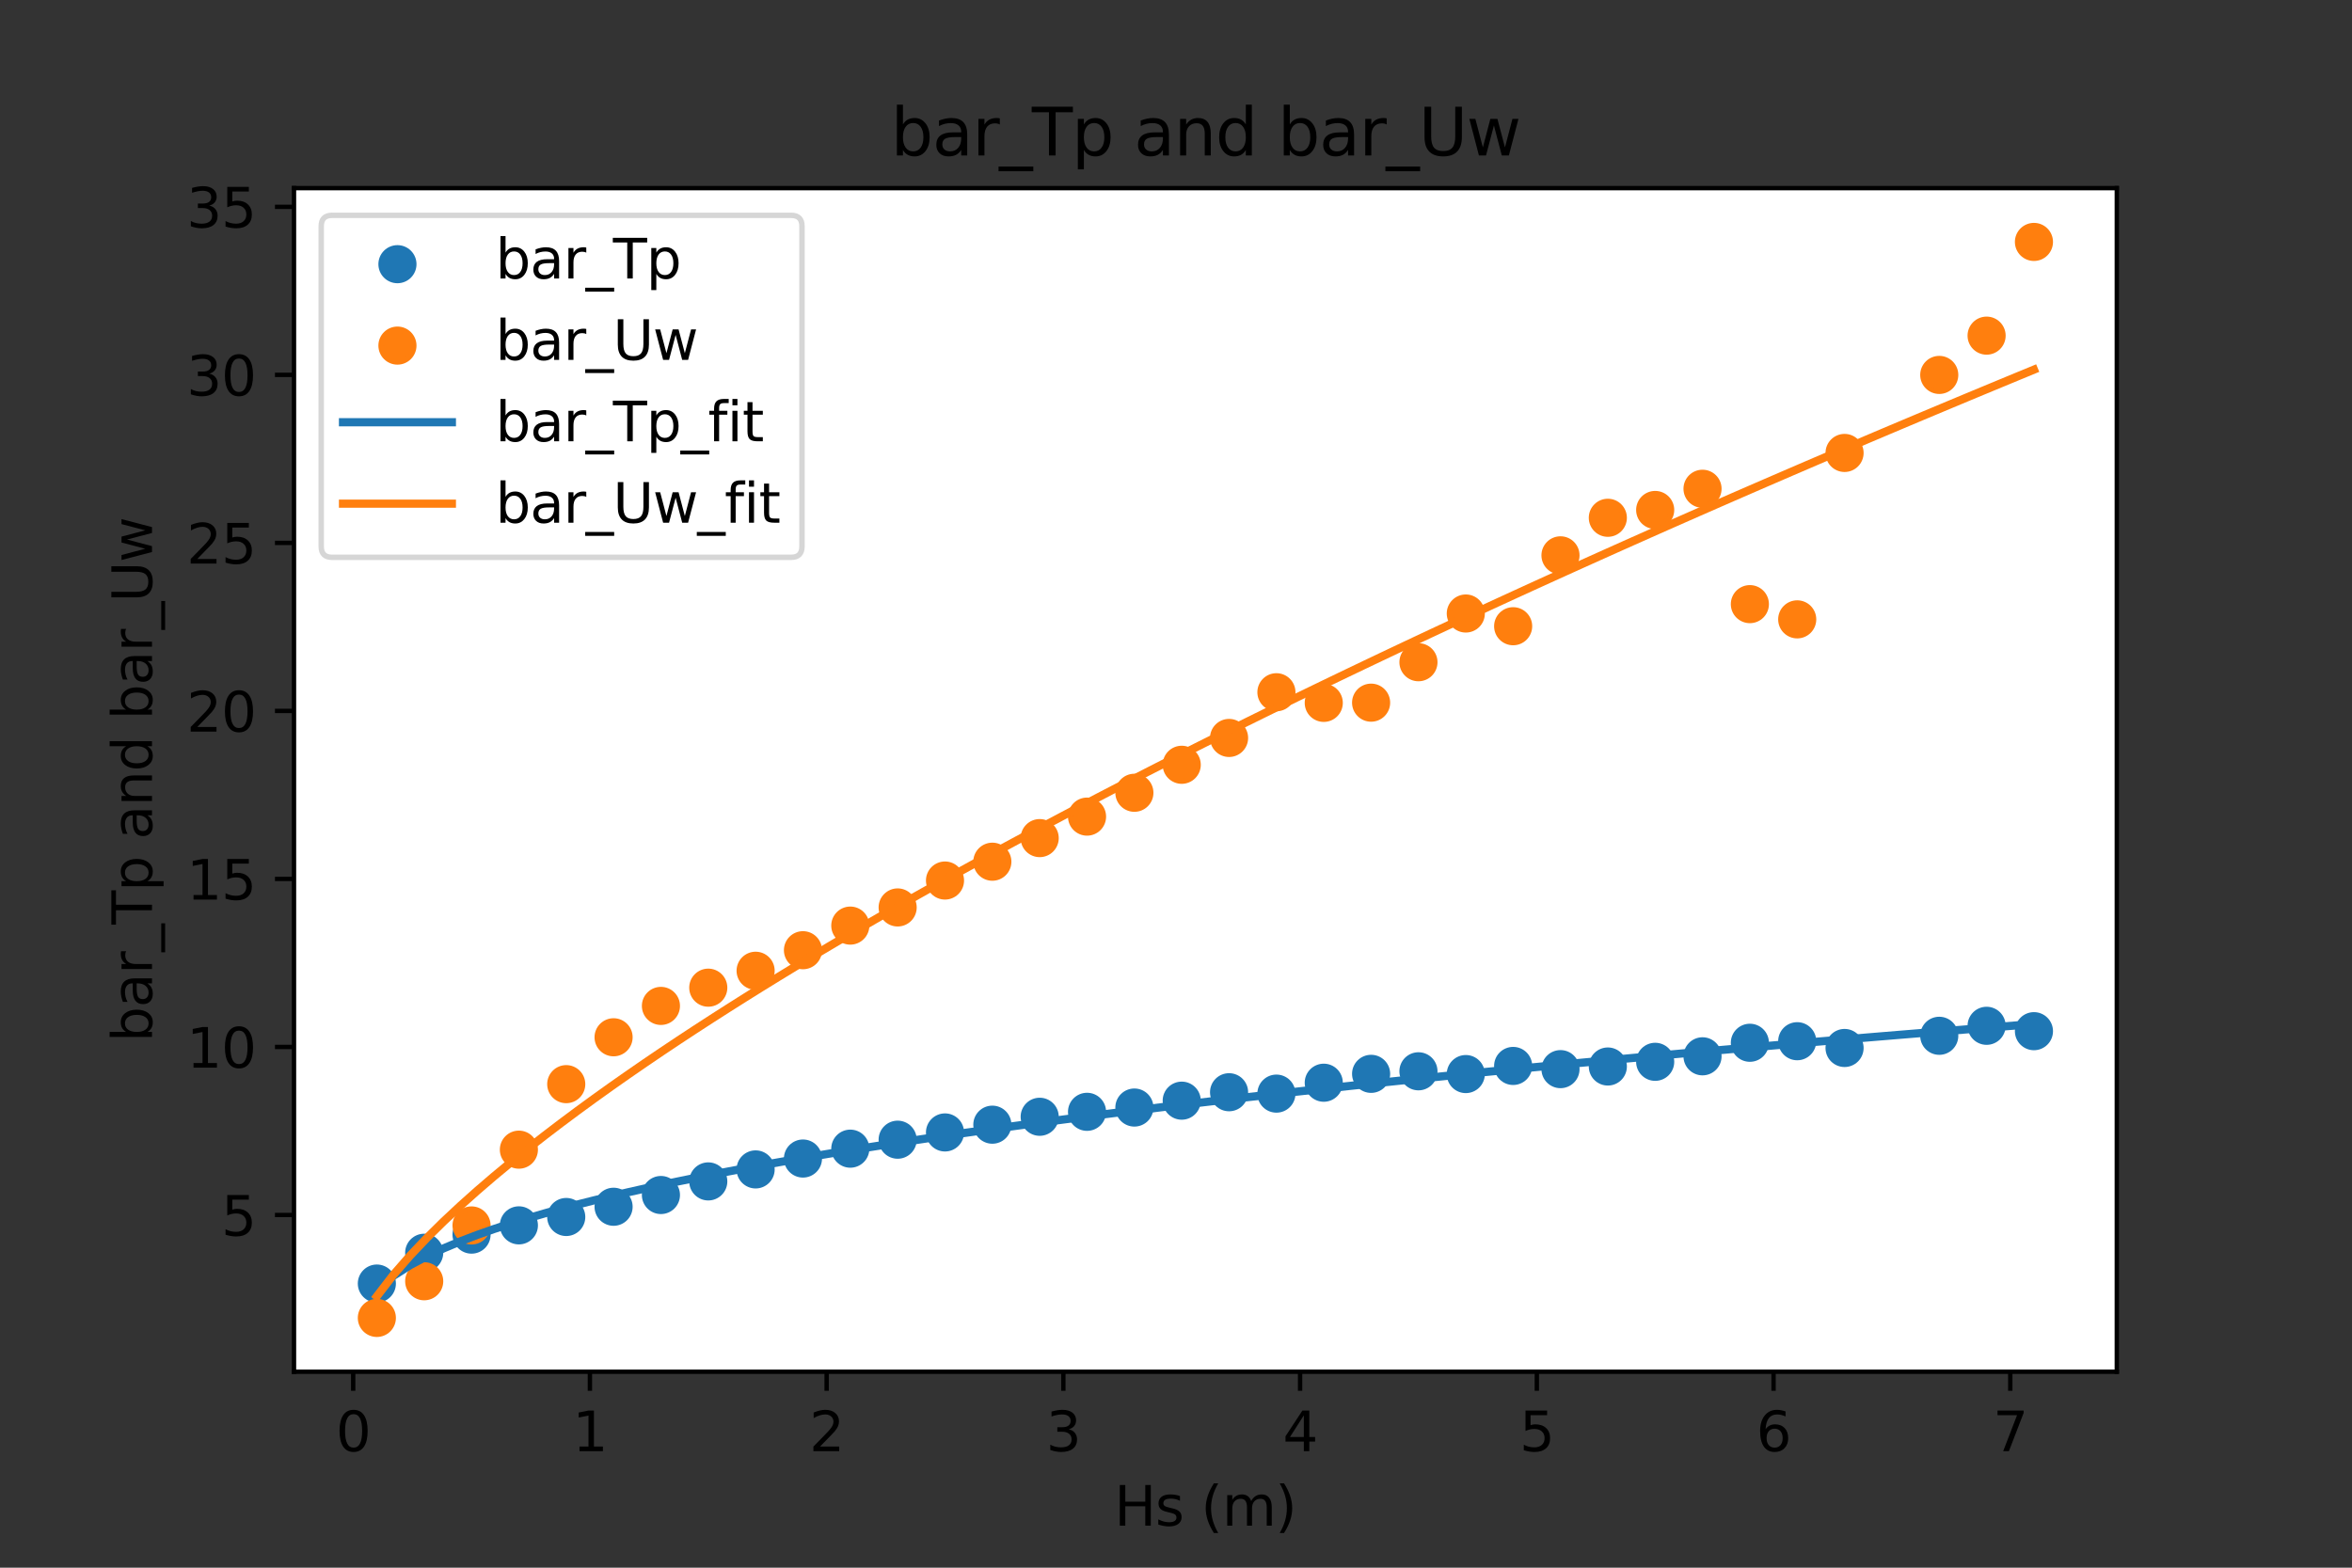 <?xml version="1.0" encoding="utf-8" standalone="no"?>
<!DOCTYPE svg PUBLIC "-//W3C//DTD SVG 1.1//EN"
  "http://www.w3.org/Graphics/SVG/1.1/DTD/svg11.dtd">
<svg xmlns:xlink="http://www.w3.org/1999/xlink" width="432pt" height="288pt" viewBox="0 0 432 288" xmlns="http://www.w3.org/2000/svg" version="1.1">
 <rect x="0" y="0" width="432" height="288" fill="#333333" stroke="none"/>
 <defs>
  <style type="text/css">*{stroke-linejoin: round; stroke-linecap: butt}</style>
 </defs>
 <g id="figure_1">
  <g id="patch_1">
   <path d="M 0 288 
L 432 288 
L 432 0 
L 0 0 
L 0 288 
z
" style="fill: none"/>
  </g>
  <g id="axes_1">
   <g id="patch_2">
    <path d="M 54 252 
L 388.8 252 
L 388.8 34.56 
L 54 34.56 
z
" style="fill: #ffffff"/>
   </g>
   <g id="PathCollection_1">
    <defs>
     <path id="m59fa30ef0a" d="M 0 3 
C 0.796 3 1.559 2.684 2.121 2.121 
C 2.684 1.559 3 0.796 3 0 
C 3 -0.796 2.684 -1.559 2.121 -2.121 
C 1.559 -2.684 0.796 -3 0 -3 
C -0.796 -3 -1.559 -2.684 -2.121 -2.121 
C -2.684 -1.559 -3 -0.796 -3 0 
C -3 0.796 -2.684 1.559 -2.121 2.121 
C -1.559 2.684 -0.796 3 0 3 
z
" style="stroke: #1f77b4"/>
    </defs>
    <g clip-path="url(#pc5ca75c2ff)">
     <use xlink:href="#m59fa30ef0a" x="69.218" y="235.802" style="fill: #1f77b4; stroke: #1f77b4"/>
     <use xlink:href="#m59fa30ef0a" x="77.914" y="230.143" style="fill: #1f77b4; stroke: #1f77b4"/>
     <use xlink:href="#m59fa30ef0a" x="86.61" y="226.812" style="fill: #1f77b4; stroke: #1f77b4"/>
     <use xlink:href="#m59fa30ef0a" x="95.306" y="225.111" style="fill: #1f77b4; stroke: #1f77b4"/>
     <use xlink:href="#m59fa30ef0a" x="104.003" y="223.574" style="fill: #1f77b4; stroke: #1f77b4"/>
     <use xlink:href="#m59fa30ef0a" x="112.699" y="221.693" style="fill: #1f77b4; stroke: #1f77b4"/>
     <use xlink:href="#m59fa30ef0a" x="121.395" y="219.536" style="fill: #1f77b4; stroke: #1f77b4"/>
     <use xlink:href="#m59fa30ef0a" x="130.091" y="217.037" style="fill: #1f77b4; stroke: #1f77b4"/>
     <use xlink:href="#m59fa30ef0a" x="138.787" y="214.833" style="fill: #1f77b4; stroke: #1f77b4"/>
     <use xlink:href="#m59fa30ef0a" x="147.483" y="212.834" style="fill: #1f77b4; stroke: #1f77b4"/>
     <use xlink:href="#m59fa30ef0a" x="156.179" y="211.022" style="fill: #1f77b4; stroke: #1f77b4"/>
     <use xlink:href="#m59fa30ef0a" x="164.875" y="209.374" style="fill: #1f77b4; stroke: #1f77b4"/>
     <use xlink:href="#m59fa30ef0a" x="173.571" y="208.04" style="fill: #1f77b4; stroke: #1f77b4"/>
     <use xlink:href="#m59fa30ef0a" x="182.268" y="206.616" style="fill: #1f77b4; stroke: #1f77b4"/>
     <use xlink:href="#m59fa30ef0a" x="190.964" y="205.163" style="fill: #1f77b4; stroke: #1f77b4"/>
     <use xlink:href="#m59fa30ef0a" x="199.66" y="204.252" style="fill: #1f77b4; stroke: #1f77b4"/>
     <use xlink:href="#m59fa30ef0a" x="208.356" y="203.466" style="fill: #1f77b4; stroke: #1f77b4"/>
     <use xlink:href="#m59fa30ef0a" x="217.052" y="202.204" style="fill: #1f77b4; stroke: #1f77b4"/>
     <use xlink:href="#m59fa30ef0a" x="225.748" y="200.655" style="fill: #1f77b4; stroke: #1f77b4"/>
     <use xlink:href="#m59fa30ef0a" x="234.444" y="200.909" style="fill: #1f77b4; stroke: #1f77b4"/>
     <use xlink:href="#m59fa30ef0a" x="243.14" y="198.907" style="fill: #1f77b4; stroke: #1f77b4"/>
     <use xlink:href="#m59fa30ef0a" x="251.836" y="197.276" style="fill: #1f77b4; stroke: #1f77b4"/>
     <use xlink:href="#m59fa30ef0a" x="260.532" y="196.808" style="fill: #1f77b4; stroke: #1f77b4"/>
     <use xlink:href="#m59fa30ef0a" x="269.229" y="197.316" style="fill: #1f77b4; stroke: #1f77b4"/>
     <use xlink:href="#m59fa30ef0a" x="277.925" y="195.824" style="fill: #1f77b4; stroke: #1f77b4"/>
     <use xlink:href="#m59fa30ef0a" x="286.621" y="196.411" style="fill: #1f77b4; stroke: #1f77b4"/>
     <use xlink:href="#m59fa30ef0a" x="295.317" y="195.928" style="fill: #1f77b4; stroke: #1f77b4"/>
     <use xlink:href="#m59fa30ef0a" x="304.013" y="195.066" style="fill: #1f77b4; stroke: #1f77b4"/>
     <use xlink:href="#m59fa30ef0a" x="312.709" y="194.055" style="fill: #1f77b4; stroke: #1f77b4"/>
     <use xlink:href="#m59fa30ef0a" x="321.405" y="191.567" style="fill: #1f77b4; stroke: #1f77b4"/>
     <use xlink:href="#m59fa30ef0a" x="330.101" y="191.282" style="fill: #1f77b4; stroke: #1f77b4"/>
     <use xlink:href="#m59fa30ef0a" x="338.797" y="192.524" style="fill: #1f77b4; stroke: #1f77b4"/>
     <use xlink:href="#m59fa30ef0a" x="356.19" y="190.286" style="fill: #1f77b4; stroke: #1f77b4"/>
     <use xlink:href="#m59fa30ef0a" x="364.886" y="188.45" style="fill: #1f77b4; stroke: #1f77b4"/>
     <use xlink:href="#m59fa30ef0a" x="373.582" y="189.438" style="fill: #1f77b4; stroke: #1f77b4"/>
    </g>
   </g>
   <g id="PathCollection_2">
    <defs>
     <path id="mc8a37d1550" d="M 0 3 
C 0.796 3 1.559 2.684 2.121 2.121 
C 2.684 1.559 3 0.796 3 0 
C 3 -0.796 2.684 -1.559 2.121 -2.121 
C 1.559 -2.684 0.796 -3 0 -3 
C -0.796 -3 -1.559 -2.684 -2.121 -2.121 
C -2.684 -1.559 -3 -0.796 -3 0 
C -3 0.796 -2.684 1.559 -2.121 2.121 
C -1.559 2.684 -0.796 3 0 3 
z
" style="stroke: #ff7f0e"/>
    </defs>
    <g clip-path="url(#pc5ca75c2ff)">
     <use xlink:href="#mc8a37d1550" x="69.218" y="242.116" style="fill: #ff7f0e; stroke: #ff7f0e"/>
     <use xlink:href="#mc8a37d1550" x="77.914" y="235.381" style="fill: #ff7f0e; stroke: #ff7f0e"/>
     <use xlink:href="#mc8a37d1550" x="86.61" y="225.125" style="fill: #ff7f0e; stroke: #ff7f0e"/>
     <use xlink:href="#mc8a37d1550" x="95.306" y="211.205" style="fill: #ff7f0e; stroke: #ff7f0e"/>
     <use xlink:href="#mc8a37d1550" x="104.003" y="199.169" style="fill: #ff7f0e; stroke: #ff7f0e"/>
     <use xlink:href="#mc8a37d1550" x="112.699" y="190.558" style="fill: #ff7f0e; stroke: #ff7f0e"/>
     <use xlink:href="#mc8a37d1550" x="121.395" y="184.795" style="fill: #ff7f0e; stroke: #ff7f0e"/>
     <use xlink:href="#mc8a37d1550" x="130.091" y="181.446" style="fill: #ff7f0e; stroke: #ff7f0e"/>
     <use xlink:href="#mc8a37d1550" x="138.787" y="178.337" style="fill: #ff7f0e; stroke: #ff7f0e"/>
     <use xlink:href="#mc8a37d1550" x="147.483" y="174.564" style="fill: #ff7f0e; stroke: #ff7f0e"/>
     <use xlink:href="#mc8a37d1550" x="156.179" y="170.042" style="fill: #ff7f0e; stroke: #ff7f0e"/>
     <use xlink:href="#mc8a37d1550" x="164.875" y="166.706" style="fill: #ff7f0e; stroke: #ff7f0e"/>
     <use xlink:href="#mc8a37d1550" x="173.571" y="161.762" style="fill: #ff7f0e; stroke: #ff7f0e"/>
     <use xlink:href="#mc8a37d1550" x="182.268" y="158.305" style="fill: #ff7f0e; stroke: #ff7f0e"/>
     <use xlink:href="#mc8a37d1550" x="190.964" y="153.968" style="fill: #ff7f0e; stroke: #ff7f0e"/>
     <use xlink:href="#mc8a37d1550" x="199.66" y="150.021" style="fill: #ff7f0e; stroke: #ff7f0e"/>
     <use xlink:href="#mc8a37d1550" x="208.356" y="145.641" style="fill: #ff7f0e; stroke: #ff7f0e"/>
     <use xlink:href="#mc8a37d1550" x="217.052" y="140.499" style="fill: #ff7f0e; stroke: #ff7f0e"/>
     <use xlink:href="#mc8a37d1550" x="225.748" y="135.568" style="fill: #ff7f0e; stroke: #ff7f0e"/>
     <use xlink:href="#mc8a37d1550" x="234.444" y="127.171" style="fill: #ff7f0e; stroke: #ff7f0e"/>
     <use xlink:href="#mc8a37d1550" x="243.14" y="129.125" style="fill: #ff7f0e; stroke: #ff7f0e"/>
     <use xlink:href="#mc8a37d1550" x="251.836" y="129.087" style="fill: #ff7f0e; stroke: #ff7f0e"/>
     <use xlink:href="#mc8a37d1550" x="260.532" y="121.657" style="fill: #ff7f0e; stroke: #ff7f0e"/>
     <use xlink:href="#mc8a37d1550" x="269.229" y="112.708" style="fill: #ff7f0e; stroke: #ff7f0e"/>
     <use xlink:href="#mc8a37d1550" x="277.925" y="115.045" style="fill: #ff7f0e; stroke: #ff7f0e"/>
     <use xlink:href="#mc8a37d1550" x="286.621" y="102.021" style="fill: #ff7f0e; stroke: #ff7f0e"/>
     <use xlink:href="#mc8a37d1550" x="295.317" y="95.122" style="fill: #ff7f0e; stroke: #ff7f0e"/>
     <use xlink:href="#mc8a37d1550" x="304.013" y="93.685" style="fill: #ff7f0e; stroke: #ff7f0e"/>
     <use xlink:href="#mc8a37d1550" x="312.709" y="89.79" style="fill: #ff7f0e; stroke: #ff7f0e"/>
     <use xlink:href="#mc8a37d1550" x="321.405" y="110.986" style="fill: #ff7f0e; stroke: #ff7f0e"/>
     <use xlink:href="#mc8a37d1550" x="330.101" y="113.783" style="fill: #ff7f0e; stroke: #ff7f0e"/>
     <use xlink:href="#mc8a37d1550" x="338.797" y="83.21" style="fill: #ff7f0e; stroke: #ff7f0e"/>
     <use xlink:href="#mc8a37d1550" x="356.19" y="68.877" style="fill: #ff7f0e; stroke: #ff7f0e"/>
     <use xlink:href="#mc8a37d1550" x="364.886" y="61.66" style="fill: #ff7f0e; stroke: #ff7f0e"/>
     <use xlink:href="#mc8a37d1550" x="373.582" y="44.444" style="fill: #ff7f0e; stroke: #ff7f0e"/>
    </g>
   </g>
   <g id="matplotlib.axis_1">
    <g id="xtick_1">
     <g id="line2d_1">
      <defs>
       <path id="m4302fb5eaa" d="M 0 0 
L 0 3.5 
" style="stroke: #000000; stroke-width: 0.8"/>
      </defs>
      <g>
       <use xlink:href="#m4302fb5eaa" x="64.87" y="252" style="stroke: #000000; stroke-width: 0.8"/>
      </g>
     </g>
     <g id="text_1">
      <!-- 0 -->
      <g transform="translate(61.689 266.598)scale(0.1 -0.1)">
       <defs>
        <path id="DejaVuSans-30" d="M 2034 4250 
Q 1547 4250 1301 3770 
Q 1056 3291 1056 2328 
Q 1056 1369 1301 889 
Q 1547 409 2034 409 
Q 2525 409 2770 889 
Q 3016 1369 3016 2328 
Q 3016 3291 2770 3770 
Q 2525 4250 2034 4250 
z
M 2034 4750 
Q 2819 4750 3233 4129 
Q 3647 3509 3647 2328 
Q 3647 1150 3233 529 
Q 2819 -91 2034 -91 
Q 1250 -91 836 529 
Q 422 1150 422 2328 
Q 422 3509 836 4129 
Q 1250 4750 2034 4750 
z
" transform="scale(0.016)"/>
       </defs>
       <use xlink:href="#DejaVuSans-30"/>
      </g>
     </g>
    </g>
    <g id="xtick_2">
     <g id="line2d_2">
      <g>
       <use xlink:href="#m4302fb5eaa" x="108.351" y="252" style="stroke: #000000; stroke-width: 0.8"/>
      </g>
     </g>
     <g id="text_2">
      <!-- 1 -->
      <g transform="translate(105.169 266.598)scale(0.1 -0.1)">
       <defs>
        <path id="DejaVuSans-31" d="M 794 531 
L 1825 531 
L 1825 4091 
L 703 3866 
L 703 4441 
L 1819 4666 
L 2450 4666 
L 2450 531 
L 3481 531 
L 3481 0 
L 794 0 
L 794 531 
z
" transform="scale(0.016)"/>
       </defs>
       <use xlink:href="#DejaVuSans-31"/>
      </g>
     </g>
    </g>
    <g id="xtick_3">
     <g id="line2d_3">
      <g>
       <use xlink:href="#m4302fb5eaa" x="151.831" y="252" style="stroke: #000000; stroke-width: 0.8"/>
      </g>
     </g>
     <g id="text_3">
      <!-- 2 -->
      <g transform="translate(148.65 266.598)scale(0.1 -0.1)">
       <defs>
        <path id="DejaVuSans-32" d="M 1228 531 
L 3431 531 
L 3431 0 
L 469 0 
L 469 531 
Q 828 903 1448 1529 
Q 2069 2156 2228 2338 
Q 2531 2678 2651 2914 
Q 2772 3150 2772 3378 
Q 2772 3750 2511 3984 
Q 2250 4219 1831 4219 
Q 1534 4219 1204 4116 
Q 875 4013 500 3803 
L 500 4441 
Q 881 4594 1212 4672 
Q 1544 4750 1819 4750 
Q 2544 4750 2975 4387 
Q 3406 4025 3406 3419 
Q 3406 3131 3298 2873 
Q 3191 2616 2906 2266 
Q 2828 2175 2409 1742 
Q 1991 1309 1228 531 
z
" transform="scale(0.016)"/>
       </defs>
       <use xlink:href="#DejaVuSans-32"/>
      </g>
     </g>
    </g>
    <g id="xtick_4">
     <g id="line2d_4">
      <g>
       <use xlink:href="#m4302fb5eaa" x="195.312" y="252" style="stroke: #000000; stroke-width: 0.8"/>
      </g>
     </g>
     <g id="text_4">
      <!-- 3 -->
      <g transform="translate(192.13 266.598)scale(0.1 -0.1)">
       <defs>
        <path id="DejaVuSans-33" d="M 2597 2516 
Q 3050 2419 3304 2112 
Q 3559 1806 3559 1356 
Q 3559 666 3084 287 
Q 2609 -91 1734 -91 
Q 1441 -91 1130 -33 
Q 819 25 488 141 
L 488 750 
Q 750 597 1062 519 
Q 1375 441 1716 441 
Q 2309 441 2620 675 
Q 2931 909 2931 1356 
Q 2931 1769 2642 2001 
Q 2353 2234 1838 2234 
L 1294 2234 
L 1294 2753 
L 1863 2753 
Q 2328 2753 2575 2939 
Q 2822 3125 2822 3475 
Q 2822 3834 2567 4026 
Q 2313 4219 1838 4219 
Q 1578 4219 1281 4162 
Q 984 4106 628 3988 
L 628 4550 
Q 988 4650 1302 4700 
Q 1616 4750 1894 4750 
Q 2613 4750 3031 4423 
Q 3450 4097 3450 3541 
Q 3450 3153 3228 2886 
Q 3006 2619 2597 2516 
z
" transform="scale(0.016)"/>
       </defs>
       <use xlink:href="#DejaVuSans-33"/>
      </g>
     </g>
    </g>
    <g id="xtick_5">
     <g id="line2d_5">
      <g>
       <use xlink:href="#m4302fb5eaa" x="238.792" y="252" style="stroke: #000000; stroke-width: 0.8"/>
      </g>
     </g>
     <g id="text_5">
      <!-- 4 -->
      <g transform="translate(235.611 266.598)scale(0.1 -0.1)">
       <defs>
        <path id="DejaVuSans-34" d="M 2419 4116 
L 825 1625 
L 2419 1625 
L 2419 4116 
z
M 2253 4666 
L 3047 4666 
L 3047 1625 
L 3713 1625 
L 3713 1100 
L 3047 1100 
L 3047 0 
L 2419 0 
L 2419 1100 
L 313 1100 
L 313 1709 
L 2253 4666 
z
" transform="scale(0.016)"/>
       </defs>
       <use xlink:href="#DejaVuSans-34"/>
      </g>
     </g>
    </g>
    <g id="xtick_6">
     <g id="line2d_6">
      <g>
       <use xlink:href="#m4302fb5eaa" x="282.273" y="252" style="stroke: #000000; stroke-width: 0.8"/>
      </g>
     </g>
     <g id="text_6">
      <!-- 5 -->
      <g transform="translate(279.091 266.598)scale(0.1 -0.1)">
       <defs>
        <path id="DejaVuSans-35" d="M 691 4666 
L 3169 4666 
L 3169 4134 
L 1269 4134 
L 1269 2991 
Q 1406 3038 1543 3061 
Q 1681 3084 1819 3084 
Q 2600 3084 3056 2656 
Q 3513 2228 3513 1497 
Q 3513 744 3044 326 
Q 2575 -91 1722 -91 
Q 1428 -91 1123 -41 
Q 819 9 494 109 
L 494 744 
Q 775 591 1075 516 
Q 1375 441 1709 441 
Q 2250 441 2565 725 
Q 2881 1009 2881 1497 
Q 2881 1984 2565 2268 
Q 2250 2553 1709 2553 
Q 1456 2553 1204 2497 
Q 953 2441 691 2322 
L 691 4666 
z
" transform="scale(0.016)"/>
       </defs>
       <use xlink:href="#DejaVuSans-35"/>
      </g>
     </g>
    </g>
    <g id="xtick_7">
     <g id="line2d_7">
      <g>
       <use xlink:href="#m4302fb5eaa" x="325.753" y="252" style="stroke: #000000; stroke-width: 0.8"/>
      </g>
     </g>
     <g id="text_7">
      <!-- 6 -->
      <g transform="translate(322.572 266.598)scale(0.1 -0.1)">
       <defs>
        <path id="DejaVuSans-36" d="M 2113 2584 
Q 1688 2584 1439 2293 
Q 1191 2003 1191 1497 
Q 1191 994 1439 701 
Q 1688 409 2113 409 
Q 2538 409 2786 701 
Q 3034 994 3034 1497 
Q 3034 2003 2786 2293 
Q 2538 2584 2113 2584 
z
M 3366 4563 
L 3366 3988 
Q 3128 4100 2886 4159 
Q 2644 4219 2406 4219 
Q 1781 4219 1451 3797 
Q 1122 3375 1075 2522 
Q 1259 2794 1537 2939 
Q 1816 3084 2150 3084 
Q 2853 3084 3261 2657 
Q 3669 2231 3669 1497 
Q 3669 778 3244 343 
Q 2819 -91 2113 -91 
Q 1303 -91 875 529 
Q 447 1150 447 2328 
Q 447 3434 972 4092 
Q 1497 4750 2381 4750 
Q 2619 4750 2861 4703 
Q 3103 4656 3366 4563 
z
" transform="scale(0.016)"/>
       </defs>
       <use xlink:href="#DejaVuSans-36"/>
      </g>
     </g>
    </g>
    <g id="xtick_8">
     <g id="line2d_8">
      <g>
       <use xlink:href="#m4302fb5eaa" x="369.234" y="252" style="stroke: #000000; stroke-width: 0.8"/>
      </g>
     </g>
     <g id="text_8">
      <!-- 7 -->
      <g transform="translate(366.053 266.598)scale(0.1 -0.1)">
       <defs>
        <path id="DejaVuSans-37" d="M 525 4666 
L 3525 4666 
L 3525 4397 
L 1831 0 
L 1172 0 
L 2766 4134 
L 525 4134 
L 525 4666 
z
" transform="scale(0.016)"/>
       </defs>
       <use xlink:href="#DejaVuSans-37"/>
      </g>
     </g>
    </g>
    <g id="text_9">
     <!-- Hs (m) -->
     <g transform="translate(204.674 280.277)scale(0.1 -0.1)">
      <defs>
       <path id="DejaVuSans-48" d="M 628 4666 
L 1259 4666 
L 1259 2753 
L 3553 2753 
L 3553 4666 
L 4184 4666 
L 4184 0 
L 3553 0 
L 3553 2222 
L 1259 2222 
L 1259 0 
L 628 0 
L 628 4666 
z
" transform="scale(0.016)"/>
       <path id="DejaVuSans-73" d="M 2834 3397 
L 2834 2853 
Q 2591 2978 2328 3040 
Q 2066 3103 1784 3103 
Q 1356 3103 1142 2972 
Q 928 2841 928 2578 
Q 928 2378 1081 2264 
Q 1234 2150 1697 2047 
L 1894 2003 
Q 2506 1872 2764 1633 
Q 3022 1394 3022 966 
Q 3022 478 2636 193 
Q 2250 -91 1575 -91 
Q 1294 -91 989 -36 
Q 684 19 347 128 
L 347 722 
Q 666 556 975 473 
Q 1284 391 1588 391 
Q 1994 391 2212 530 
Q 2431 669 2431 922 
Q 2431 1156 2273 1281 
Q 2116 1406 1581 1522 
L 1381 1569 
Q 847 1681 609 1914 
Q 372 2147 372 2553 
Q 372 3047 722 3315 
Q 1072 3584 1716 3584 
Q 2034 3584 2315 3537 
Q 2597 3491 2834 3397 
z
" transform="scale(0.016)"/>
       <path id="DejaVuSans-20" transform="scale(0.016)"/>
       <path id="DejaVuSans-28" d="M 1984 4856 
Q 1566 4138 1362 3434 
Q 1159 2731 1159 2009 
Q 1159 1288 1364 580 
Q 1569 -128 1984 -844 
L 1484 -844 
Q 1016 -109 783 600 
Q 550 1309 550 2009 
Q 550 2706 781 3412 
Q 1013 4119 1484 4856 
L 1984 4856 
z
" transform="scale(0.016)"/>
       <path id="DejaVuSans-6d" d="M 3328 2828 
Q 3544 3216 3844 3400 
Q 4144 3584 4550 3584 
Q 5097 3584 5394 3201 
Q 5691 2819 5691 2113 
L 5691 0 
L 5113 0 
L 5113 2094 
Q 5113 2597 4934 2840 
Q 4756 3084 4391 3084 
Q 3944 3084 3684 2787 
Q 3425 2491 3425 1978 
L 3425 0 
L 2847 0 
L 2847 2094 
Q 2847 2600 2669 2842 
Q 2491 3084 2119 3084 
Q 1678 3084 1418 2786 
Q 1159 2488 1159 1978 
L 1159 0 
L 581 0 
L 581 3500 
L 1159 3500 
L 1159 2956 
Q 1356 3278 1631 3431 
Q 1906 3584 2284 3584 
Q 2666 3584 2933 3390 
Q 3200 3197 3328 2828 
z
" transform="scale(0.016)"/>
       <path id="DejaVuSans-29" d="M 513 4856 
L 1013 4856 
Q 1481 4119 1714 3412 
Q 1947 2706 1947 2009 
Q 1947 1309 1714 600 
Q 1481 -109 1013 -844 
L 513 -844 
Q 928 -128 1133 580 
Q 1338 1288 1338 2009 
Q 1338 2731 1133 3434 
Q 928 4138 513 4856 
z
" transform="scale(0.016)"/>
      </defs>
      <use xlink:href="#DejaVuSans-48"/>
      <use xlink:href="#DejaVuSans-73" x="75.195"/>
      <use xlink:href="#DejaVuSans-20" x="127.295"/>
      <use xlink:href="#DejaVuSans-28" x="159.082"/>
      <use xlink:href="#DejaVuSans-6d" x="198.096"/>
      <use xlink:href="#DejaVuSans-29" x="295.508"/>
     </g>
    </g>
   </g>
   <g id="matplotlib.axis_2">
    <g id="ytick_1">
     <g id="line2d_9">
      <defs>
       <path id="m612ff98b7a" d="M 0 0 
L -3.5 0 
" style="stroke: #000000; stroke-width: 0.8"/>
      </defs>
      <g>
       <use xlink:href="#m612ff98b7a" x="54" y="223.207" style="stroke: #000000; stroke-width: 0.8"/>
      </g>
     </g>
     <g id="text_10">
      <!-- 5 -->
      <g transform="translate(40.638 227.007)scale(0.1 -0.1)">
       <use xlink:href="#DejaVuSans-35"/>
      </g>
     </g>
    </g>
    <g id="ytick_2">
     <g id="line2d_10">
      <g>
       <use xlink:href="#m612ff98b7a" x="54" y="192.339" style="stroke: #000000; stroke-width: 0.8"/>
      </g>
     </g>
     <g id="text_11">
      <!-- 10 -->
      <g transform="translate(34.275 196.138)scale(0.1 -0.1)">
       <use xlink:href="#DejaVuSans-31"/>
       <use xlink:href="#DejaVuSans-30" x="63.623"/>
      </g>
     </g>
    </g>
    <g id="ytick_3">
     <g id="line2d_11">
      <g>
       <use xlink:href="#m612ff98b7a" x="54" y="161.471" style="stroke: #000000; stroke-width: 0.8"/>
      </g>
     </g>
     <g id="text_12">
      <!-- 15 -->
      <g transform="translate(34.275 165.27)scale(0.1 -0.1)">
       <use xlink:href="#DejaVuSans-31"/>
       <use xlink:href="#DejaVuSans-35" x="63.623"/>
      </g>
     </g>
    </g>
    <g id="ytick_4">
     <g id="line2d_12">
      <g>
       <use xlink:href="#m612ff98b7a" x="54" y="130.603" style="stroke: #000000; stroke-width: 0.8"/>
      </g>
     </g>
     <g id="text_13">
      <!-- 20 -->
      <g transform="translate(34.275 134.402)scale(0.1 -0.1)">
       <use xlink:href="#DejaVuSans-32"/>
       <use xlink:href="#DejaVuSans-30" x="63.623"/>
      </g>
     </g>
    </g>
    <g id="ytick_5">
     <g id="line2d_13">
      <g>
       <use xlink:href="#m612ff98b7a" x="54" y="99.734" style="stroke: #000000; stroke-width: 0.8"/>
      </g>
     </g>
     <g id="text_14">
      <!-- 25 -->
      <g transform="translate(34.275 103.534)scale(0.1 -0.1)">
       <use xlink:href="#DejaVuSans-32"/>
       <use xlink:href="#DejaVuSans-35" x="63.623"/>
      </g>
     </g>
    </g>
    <g id="ytick_6">
     <g id="line2d_14">
      <g>
       <use xlink:href="#m612ff98b7a" x="54" y="68.866" style="stroke: #000000; stroke-width: 0.8"/>
      </g>
     </g>
     <g id="text_15">
      <!-- 30 -->
      <g transform="translate(34.275 72.665)scale(0.1 -0.1)">
       <use xlink:href="#DejaVuSans-33"/>
       <use xlink:href="#DejaVuSans-30" x="63.623"/>
      </g>
     </g>
    </g>
    <g id="ytick_7">
     <g id="line2d_15">
      <g>
       <use xlink:href="#m612ff98b7a" x="54" y="37.998" style="stroke: #000000; stroke-width: 0.8"/>
      </g>
     </g>
     <g id="text_16">
      <!-- 35 -->
      <g transform="translate(34.275 41.797)scale(0.1 -0.1)">
       <use xlink:href="#DejaVuSans-33"/>
       <use xlink:href="#DejaVuSans-35" x="63.623"/>
      </g>
     </g>
    </g>
    <g id="text_17">
     <!-- bar_Tp and bar_Uw -->
     <g transform="translate(27.917 191.429)rotate(-90)scale(0.1 -0.1)">
      <defs>
       <path id="DejaVuSans-62" d="M 3116 1747 
Q 3116 2381 2855 2742 
Q 2594 3103 2138 3103 
Q 1681 3103 1420 2742 
Q 1159 2381 1159 1747 
Q 1159 1113 1420 752 
Q 1681 391 2138 391 
Q 2594 391 2855 752 
Q 3116 1113 3116 1747 
z
M 1159 2969 
Q 1341 3281 1617 3432 
Q 1894 3584 2278 3584 
Q 2916 3584 3314 3078 
Q 3713 2572 3713 1747 
Q 3713 922 3314 415 
Q 2916 -91 2278 -91 
Q 1894 -91 1617 61 
Q 1341 213 1159 525 
L 1159 0 
L 581 0 
L 581 4863 
L 1159 4863 
L 1159 2969 
z
" transform="scale(0.016)"/>
       <path id="DejaVuSans-61" d="M 2194 1759 
Q 1497 1759 1228 1600 
Q 959 1441 959 1056 
Q 959 750 1161 570 
Q 1363 391 1709 391 
Q 2188 391 2477 730 
Q 2766 1069 2766 1631 
L 2766 1759 
L 2194 1759 
z
M 3341 1997 
L 3341 0 
L 2766 0 
L 2766 531 
Q 2569 213 2275 61 
Q 1981 -91 1556 -91 
Q 1019 -91 701 211 
Q 384 513 384 1019 
Q 384 1609 779 1909 
Q 1175 2209 1959 2209 
L 2766 2209 
L 2766 2266 
Q 2766 2663 2505 2880 
Q 2244 3097 1772 3097 
Q 1472 3097 1187 3025 
Q 903 2953 641 2809 
L 641 3341 
Q 956 3463 1253 3523 
Q 1550 3584 1831 3584 
Q 2591 3584 2966 3190 
Q 3341 2797 3341 1997 
z
" transform="scale(0.016)"/>
       <path id="DejaVuSans-72" d="M 2631 2963 
Q 2534 3019 2420 3045 
Q 2306 3072 2169 3072 
Q 1681 3072 1420 2755 
Q 1159 2438 1159 1844 
L 1159 0 
L 581 0 
L 581 3500 
L 1159 3500 
L 1159 2956 
Q 1341 3275 1631 3429 
Q 1922 3584 2338 3584 
Q 2397 3584 2469 3576 
Q 2541 3569 2628 3553 
L 2631 2963 
z
" transform="scale(0.016)"/>
       <path id="DejaVuSans-5f" d="M 3263 -1063 
L 3263 -1509 
L -63 -1509 
L -63 -1063 
L 3263 -1063 
z
" transform="scale(0.016)"/>
       <path id="DejaVuSans-54" d="M -19 4666 
L 3928 4666 
L 3928 4134 
L 2272 4134 
L 2272 0 
L 1638 0 
L 1638 4134 
L -19 4134 
L -19 4666 
z
" transform="scale(0.016)"/>
       <path id="DejaVuSans-70" d="M 1159 525 
L 1159 -1331 
L 581 -1331 
L 581 3500 
L 1159 3500 
L 1159 2969 
Q 1341 3281 1617 3432 
Q 1894 3584 2278 3584 
Q 2916 3584 3314 3078 
Q 3713 2572 3713 1747 
Q 3713 922 3314 415 
Q 2916 -91 2278 -91 
Q 1894 -91 1617 61 
Q 1341 213 1159 525 
z
M 3116 1747 
Q 3116 2381 2855 2742 
Q 2594 3103 2138 3103 
Q 1681 3103 1420 2742 
Q 1159 2381 1159 1747 
Q 1159 1113 1420 752 
Q 1681 391 2138 391 
Q 2594 391 2855 752 
Q 3116 1113 3116 1747 
z
" transform="scale(0.016)"/>
       <path id="DejaVuSans-6e" d="M 3513 2113 
L 3513 0 
L 2938 0 
L 2938 2094 
Q 2938 2591 2744 2837 
Q 2550 3084 2163 3084 
Q 1697 3084 1428 2787 
Q 1159 2491 1159 1978 
L 1159 0 
L 581 0 
L 581 3500 
L 1159 3500 
L 1159 2956 
Q 1366 3272 1645 3428 
Q 1925 3584 2291 3584 
Q 2894 3584 3203 3211 
Q 3513 2838 3513 2113 
z
" transform="scale(0.016)"/>
       <path id="DejaVuSans-64" d="M 2906 2969 
L 2906 4863 
L 3481 4863 
L 3481 0 
L 2906 0 
L 2906 525 
Q 2725 213 2448 61 
Q 2172 -91 1784 -91 
Q 1150 -91 751 415 
Q 353 922 353 1747 
Q 353 2572 751 3078 
Q 1150 3584 1784 3584 
Q 2172 3584 2448 3432 
Q 2725 3281 2906 2969 
z
M 947 1747 
Q 947 1113 1208 752 
Q 1469 391 1925 391 
Q 2381 391 2643 752 
Q 2906 1113 2906 1747 
Q 2906 2381 2643 2742 
Q 2381 3103 1925 3103 
Q 1469 3103 1208 2742 
Q 947 2381 947 1747 
z
" transform="scale(0.016)"/>
       <path id="DejaVuSans-55" d="M 556 4666 
L 1191 4666 
L 1191 1831 
Q 1191 1081 1462 751 
Q 1734 422 2344 422 
Q 2950 422 3222 751 
Q 3494 1081 3494 1831 
L 3494 4666 
L 4128 4666 
L 4128 1753 
Q 4128 841 3676 375 
Q 3225 -91 2344 -91 
Q 1459 -91 1007 375 
Q 556 841 556 1753 
L 556 4666 
z
" transform="scale(0.016)"/>
       <path id="DejaVuSans-77" d="M 269 3500 
L 844 3500 
L 1563 769 
L 2278 3500 
L 2956 3500 
L 3675 769 
L 4391 3500 
L 4966 3500 
L 4050 0 
L 3372 0 
L 2619 2869 
L 1863 0 
L 1184 0 
L 269 3500 
z
" transform="scale(0.016)"/>
      </defs>
      <use xlink:href="#DejaVuSans-62"/>
      <use xlink:href="#DejaVuSans-61" x="63.477"/>
      <use xlink:href="#DejaVuSans-72" x="124.756"/>
      <use xlink:href="#DejaVuSans-5f" x="165.869"/>
      <use xlink:href="#DejaVuSans-54" x="215.869"/>
      <use xlink:href="#DejaVuSans-70" x="276.953"/>
      <use xlink:href="#DejaVuSans-20" x="340.43"/>
      <use xlink:href="#DejaVuSans-61" x="372.217"/>
      <use xlink:href="#DejaVuSans-6e" x="433.496"/>
      <use xlink:href="#DejaVuSans-64" x="496.875"/>
      <use xlink:href="#DejaVuSans-20" x="560.352"/>
      <use xlink:href="#DejaVuSans-62" x="592.139"/>
      <use xlink:href="#DejaVuSans-61" x="655.615"/>
      <use xlink:href="#DejaVuSans-72" x="716.895"/>
      <use xlink:href="#DejaVuSans-5f" x="758.008"/>
      <use xlink:href="#DejaVuSans-55" x="808.008"/>
      <use xlink:href="#DejaVuSans-77" x="881.201"/>
     </g>
    </g>
   </g>
   <g id="line2d_16">
    <path d="M 69.218 236.891 
L 72.293 234.36 
L 75.367 232.399 
L 78.441 230.755 
L 81.516 229.319 
L 84.59 228.033 
L 87.664 226.861 
L 90.739 225.78 
L 93.813 224.771 
L 96.888 223.825 
L 99.962 222.931 
L 103.036 222.082 
L 106.111 221.272 
L 109.185 220.498 
L 112.26 219.754 
L 115.334 219.039 
L 118.408 218.349 
L 121.483 217.682 
L 124.557 217.036 
L 127.631 216.41 
L 130.706 215.802 
L 133.78 215.21 
L 136.855 214.633 
L 139.929 214.071 
L 143.003 213.522 
L 146.078 212.986 
L 149.152 212.462 
L 152.226 211.949 
L 155.301 211.447 
L 158.375 210.955 
L 161.45 210.472 
L 164.524 209.998 
L 167.598 209.533 
L 170.673 209.075 
L 173.747 208.626 
L 176.821 208.184 
L 179.896 207.749 
L 182.97 207.322 
L 186.045 206.9 
L 189.119 206.485 
L 192.193 206.076 
L 195.268 205.673 
L 198.342 205.275 
L 201.417 204.883 
L 204.491 204.495 
L 207.565 204.113 
L 210.64 203.736 
L 213.714 203.363 
L 216.788 202.995 
L 219.863 202.632 
L 222.937 202.272 
L 226.012 201.917 
L 229.086 201.565 
L 232.16 201.218 
L 235.235 200.874 
L 238.309 200.534 
L 241.383 200.198 
L 244.458 199.865 
L 247.532 199.535 
L 250.607 199.208 
L 253.681 198.885 
L 256.755 198.565 
L 259.83 198.248 
L 262.904 197.934 
L 265.979 197.622 
L 269.053 197.314 
L 272.127 197.008 
L 275.202 196.705 
L 278.276 196.404 
L 281.35 196.106 
L 284.425 195.811 
L 287.499 195.518 
L 290.574 195.227 
L 293.648 194.939 
L 296.722 194.653 
L 299.797 194.369 
L 302.871 194.087 
L 305.945 193.808 
L 309.02 193.53 
L 312.094 193.255 
L 315.169 192.982 
L 318.243 192.711 
L 321.317 192.441 
L 324.392 192.174 
L 327.466 191.908 
L 330.54 191.644 
L 333.615 191.382 
L 336.689 191.122 
L 339.764 190.864 
L 342.838 190.607 
L 345.912 190.352 
L 348.987 190.098 
L 352.061 189.847 
L 355.136 189.596 
L 358.21 189.348 
L 361.284 189.1 
L 364.359 188.855 
L 367.433 188.611 
L 370.507 188.368 
L 373.582 188.127 
" clip-path="url(#pc5ca75c2ff)" style="fill: none; stroke: #1f77b4; stroke-width: 1.5; stroke-linecap: square"/>
   </g>
   <g id="line2d_17">
    <path d="M 69.218 238.149 
L 72.293 234.154 
L 75.367 230.625 
L 78.441 227.387 
L 81.516 224.356 
L 84.59 221.483 
L 87.664 218.738 
L 90.739 216.098 
L 93.813 213.547 
L 96.888 211.074 
L 99.962 208.668 
L 103.036 206.323 
L 106.111 204.032 
L 109.185 201.789 
L 112.26 199.591 
L 115.334 197.434 
L 118.408 195.315 
L 121.483 193.23 
L 124.557 191.178 
L 127.631 189.157 
L 130.706 187.164 
L 133.78 185.197 
L 136.855 183.256 
L 139.929 181.338 
L 143.003 179.443 
L 146.078 177.57 
L 149.152 175.717 
L 152.226 173.883 
L 155.301 172.068 
L 158.375 170.271 
L 161.45 168.49 
L 164.524 166.726 
L 167.598 164.978 
L 170.673 163.245 
L 173.747 161.526 
L 176.821 159.821 
L 179.896 158.13 
L 182.97 156.451 
L 186.045 154.785 
L 189.119 153.132 
L 192.193 151.49 
L 195.268 149.86 
L 198.342 148.24 
L 201.417 146.632 
L 204.491 145.033 
L 207.565 143.445 
L 210.64 141.867 
L 213.714 140.299 
L 216.788 138.739 
L 219.863 137.189 
L 222.937 135.648 
L 226.012 134.115 
L 229.086 132.591 
L 232.16 131.075 
L 235.235 129.567 
L 238.309 128.067 
L 241.383 126.575 
L 244.458 125.09 
L 247.532 123.612 
L 250.607 122.142 
L 253.681 120.678 
L 256.755 119.222 
L 259.83 117.772 
L 262.904 116.328 
L 265.979 114.892 
L 269.053 113.461 
L 272.127 112.037 
L 275.202 110.619 
L 278.276 109.207 
L 281.35 107.8 
L 284.425 106.4 
L 287.499 105.005 
L 290.574 103.615 
L 293.648 102.232 
L 296.722 100.853 
L 299.797 99.48 
L 302.871 98.112 
L 305.945 96.749 
L 309.02 95.391 
L 312.094 94.038 
L 315.169 92.69 
L 318.243 91.346 
L 321.317 90.008 
L 324.392 88.674 
L 327.466 87.344 
L 330.54 86.019 
L 333.615 84.698 
L 336.689 83.382 
L 339.764 82.07 
L 342.838 80.763 
L 345.912 79.459 
L 348.987 78.16 
L 352.061 76.864 
L 355.136 75.573 
L 358.21 74.286 
L 361.284 73.002 
L 364.359 71.722 
L 367.433 70.447 
L 370.507 69.174 
L 373.582 67.906 
" clip-path="url(#pc5ca75c2ff)" style="fill: none; stroke: #ff7f0e; stroke-width: 1.5; stroke-linecap: square"/>
   </g>
   <g id="patch_3">
    <path d="M 54 252 
L 54 34.56 
" style="fill: none; stroke: #000000; stroke-width: 0.8; stroke-linejoin: miter; stroke-linecap: square"/>
   </g>
   <g id="patch_4">
    <path d="M 388.8 252 
L 388.8 34.56 
" style="fill: none; stroke: #000000; stroke-width: 0.8; stroke-linejoin: miter; stroke-linecap: square"/>
   </g>
   <g id="patch_5">
    <path d="M 54 252 
L 388.8 252 
" style="fill: none; stroke: #000000; stroke-width: 0.8; stroke-linejoin: miter; stroke-linecap: square"/>
   </g>
   <g id="patch_6">
    <path d="M 54 34.56 
L 388.8 34.56 
" style="fill: none; stroke: #000000; stroke-width: 0.8; stroke-linejoin: miter; stroke-linecap: square"/>
   </g>
   <g id="text_18">
    <!-- bar_Tp and bar_Uw -->
    <g transform="translate(163.621 28.56)scale(0.12 -0.12)">
     <use xlink:href="#DejaVuSans-62"/>
     <use xlink:href="#DejaVuSans-61" x="63.477"/>
     <use xlink:href="#DejaVuSans-72" x="124.756"/>
     <use xlink:href="#DejaVuSans-5f" x="165.869"/>
     <use xlink:href="#DejaVuSans-54" x="215.869"/>
     <use xlink:href="#DejaVuSans-70" x="276.953"/>
     <use xlink:href="#DejaVuSans-20" x="340.43"/>
     <use xlink:href="#DejaVuSans-61" x="372.217"/>
     <use xlink:href="#DejaVuSans-6e" x="433.496"/>
     <use xlink:href="#DejaVuSans-64" x="496.875"/>
     <use xlink:href="#DejaVuSans-20" x="560.352"/>
     <use xlink:href="#DejaVuSans-62" x="592.139"/>
     <use xlink:href="#DejaVuSans-61" x="655.615"/>
     <use xlink:href="#DejaVuSans-72" x="716.895"/>
     <use xlink:href="#DejaVuSans-5f" x="758.008"/>
     <use xlink:href="#DejaVuSans-55" x="808.008"/>
     <use xlink:href="#DejaVuSans-77" x="881.201"/>
    </g>
   </g>
   <g id="legend_1">
    <g id="patch_7">
     <path d="M 61 102.385 
L 145.303 102.385 
Q 147.303 102.385 147.303 100.385 
L 147.303 41.56 
Q 147.303 39.56 145.303 39.56 
L 61 39.56 
Q 59 39.56 59 41.56 
L 59 100.385 
Q 59 102.385 61 102.385 
z
" style="fill: #ffffff; opacity: 0.8; stroke: #cccccc; stroke-linejoin: miter"/>
    </g>
    <g id="PathCollection_3">
     <g>
      <use xlink:href="#m59fa30ef0a" x="73" y="48.533" style="fill: #1f77b4; stroke: #1f77b4"/>
     </g>
    </g>
    <g id="text_19">
     <!-- bar_Tp -->
     <g transform="translate(91 51.158)scale(0.1 -0.1)">
      <use xlink:href="#DejaVuSans-62"/>
      <use xlink:href="#DejaVuSans-61" x="63.477"/>
      <use xlink:href="#DejaVuSans-72" x="124.756"/>
      <use xlink:href="#DejaVuSans-5f" x="165.869"/>
      <use xlink:href="#DejaVuSans-54" x="215.869"/>
      <use xlink:href="#DejaVuSans-70" x="276.953"/>
     </g>
    </g>
    <g id="PathCollection_4">
     <g>
      <use xlink:href="#mc8a37d1550" x="73" y="63.49" style="fill: #ff7f0e; stroke: #ff7f0e"/>
     </g>
    </g>
    <g id="text_20">
     <!-- bar_Uw -->
     <g transform="translate(91 66.115)scale(0.1 -0.1)">
      <use xlink:href="#DejaVuSans-62"/>
      <use xlink:href="#DejaVuSans-61" x="63.477"/>
      <use xlink:href="#DejaVuSans-72" x="124.756"/>
      <use xlink:href="#DejaVuSans-5f" x="165.869"/>
      <use xlink:href="#DejaVuSans-55" x="215.869"/>
      <use xlink:href="#DejaVuSans-77" x="289.062"/>
     </g>
    </g>
    <g id="line2d_18">
     <path d="M 63 77.571 
L 73 77.571 
L 83 77.571 
" style="fill: none; stroke: #1f77b4; stroke-width: 1.5; stroke-linecap: square"/>
    </g>
    <g id="text_21">
     <!-- bar_Tp_fit -->
     <g transform="translate(91 81.071)scale(0.1 -0.1)">
      <defs>
       <path id="DejaVuSans-66" d="M 2375 4863 
L 2375 4384 
L 1825 4384 
Q 1516 4384 1395 4259 
Q 1275 4134 1275 3809 
L 1275 3500 
L 2222 3500 
L 2222 3053 
L 1275 3053 
L 1275 0 
L 697 0 
L 697 3053 
L 147 3053 
L 147 3500 
L 697 3500 
L 697 3744 
Q 697 4328 969 4595 
Q 1241 4863 1831 4863 
L 2375 4863 
z
" transform="scale(0.016)"/>
       <path id="DejaVuSans-69" d="M 603 3500 
L 1178 3500 
L 1178 0 
L 603 0 
L 603 3500 
z
M 603 4863 
L 1178 4863 
L 1178 4134 
L 603 4134 
L 603 4863 
z
" transform="scale(0.016)"/>
       <path id="DejaVuSans-74" d="M 1172 4494 
L 1172 3500 
L 2356 3500 
L 2356 3053 
L 1172 3053 
L 1172 1153 
Q 1172 725 1289 603 
Q 1406 481 1766 481 
L 2356 481 
L 2356 0 
L 1766 0 
Q 1100 0 847 248 
Q 594 497 594 1153 
L 594 3053 
L 172 3053 
L 172 3500 
L 594 3500 
L 594 4494 
L 1172 4494 
z
" transform="scale(0.016)"/>
      </defs>
      <use xlink:href="#DejaVuSans-62"/>
      <use xlink:href="#DejaVuSans-61" x="63.477"/>
      <use xlink:href="#DejaVuSans-72" x="124.756"/>
      <use xlink:href="#DejaVuSans-5f" x="165.869"/>
      <use xlink:href="#DejaVuSans-54" x="215.869"/>
      <use xlink:href="#DejaVuSans-70" x="276.953"/>
      <use xlink:href="#DejaVuSans-5f" x="340.43"/>
      <use xlink:href="#DejaVuSans-66" x="390.43"/>
      <use xlink:href="#DejaVuSans-69" x="425.635"/>
      <use xlink:href="#DejaVuSans-74" x="453.418"/>
     </g>
    </g>
    <g id="line2d_19">
     <path d="M 63 92.527 
L 73 92.527 
L 83 92.527 
" style="fill: none; stroke: #ff7f0e; stroke-width: 1.5; stroke-linecap: square"/>
    </g>
    <g id="text_22">
     <!-- bar_Uw_fit -->
     <g transform="translate(91 96.027)scale(0.1 -0.1)">
      <use xlink:href="#DejaVuSans-62"/>
      <use xlink:href="#DejaVuSans-61" x="63.477"/>
      <use xlink:href="#DejaVuSans-72" x="124.756"/>
      <use xlink:href="#DejaVuSans-5f" x="165.869"/>
      <use xlink:href="#DejaVuSans-55" x="215.869"/>
      <use xlink:href="#DejaVuSans-77" x="289.062"/>
      <use xlink:href="#DejaVuSans-5f" x="370.85"/>
      <use xlink:href="#DejaVuSans-66" x="420.85"/>
      <use xlink:href="#DejaVuSans-69" x="456.055"/>
      <use xlink:href="#DejaVuSans-74" x="483.838"/>
     </g>
    </g>
   </g>
  </g>
 </g>
 <defs>
  <clipPath id="pc5ca75c2ff">
   <rect x="54" y="34.56" width="334.8" height="217.44"/>
  </clipPath>
 </defs>
</svg>
